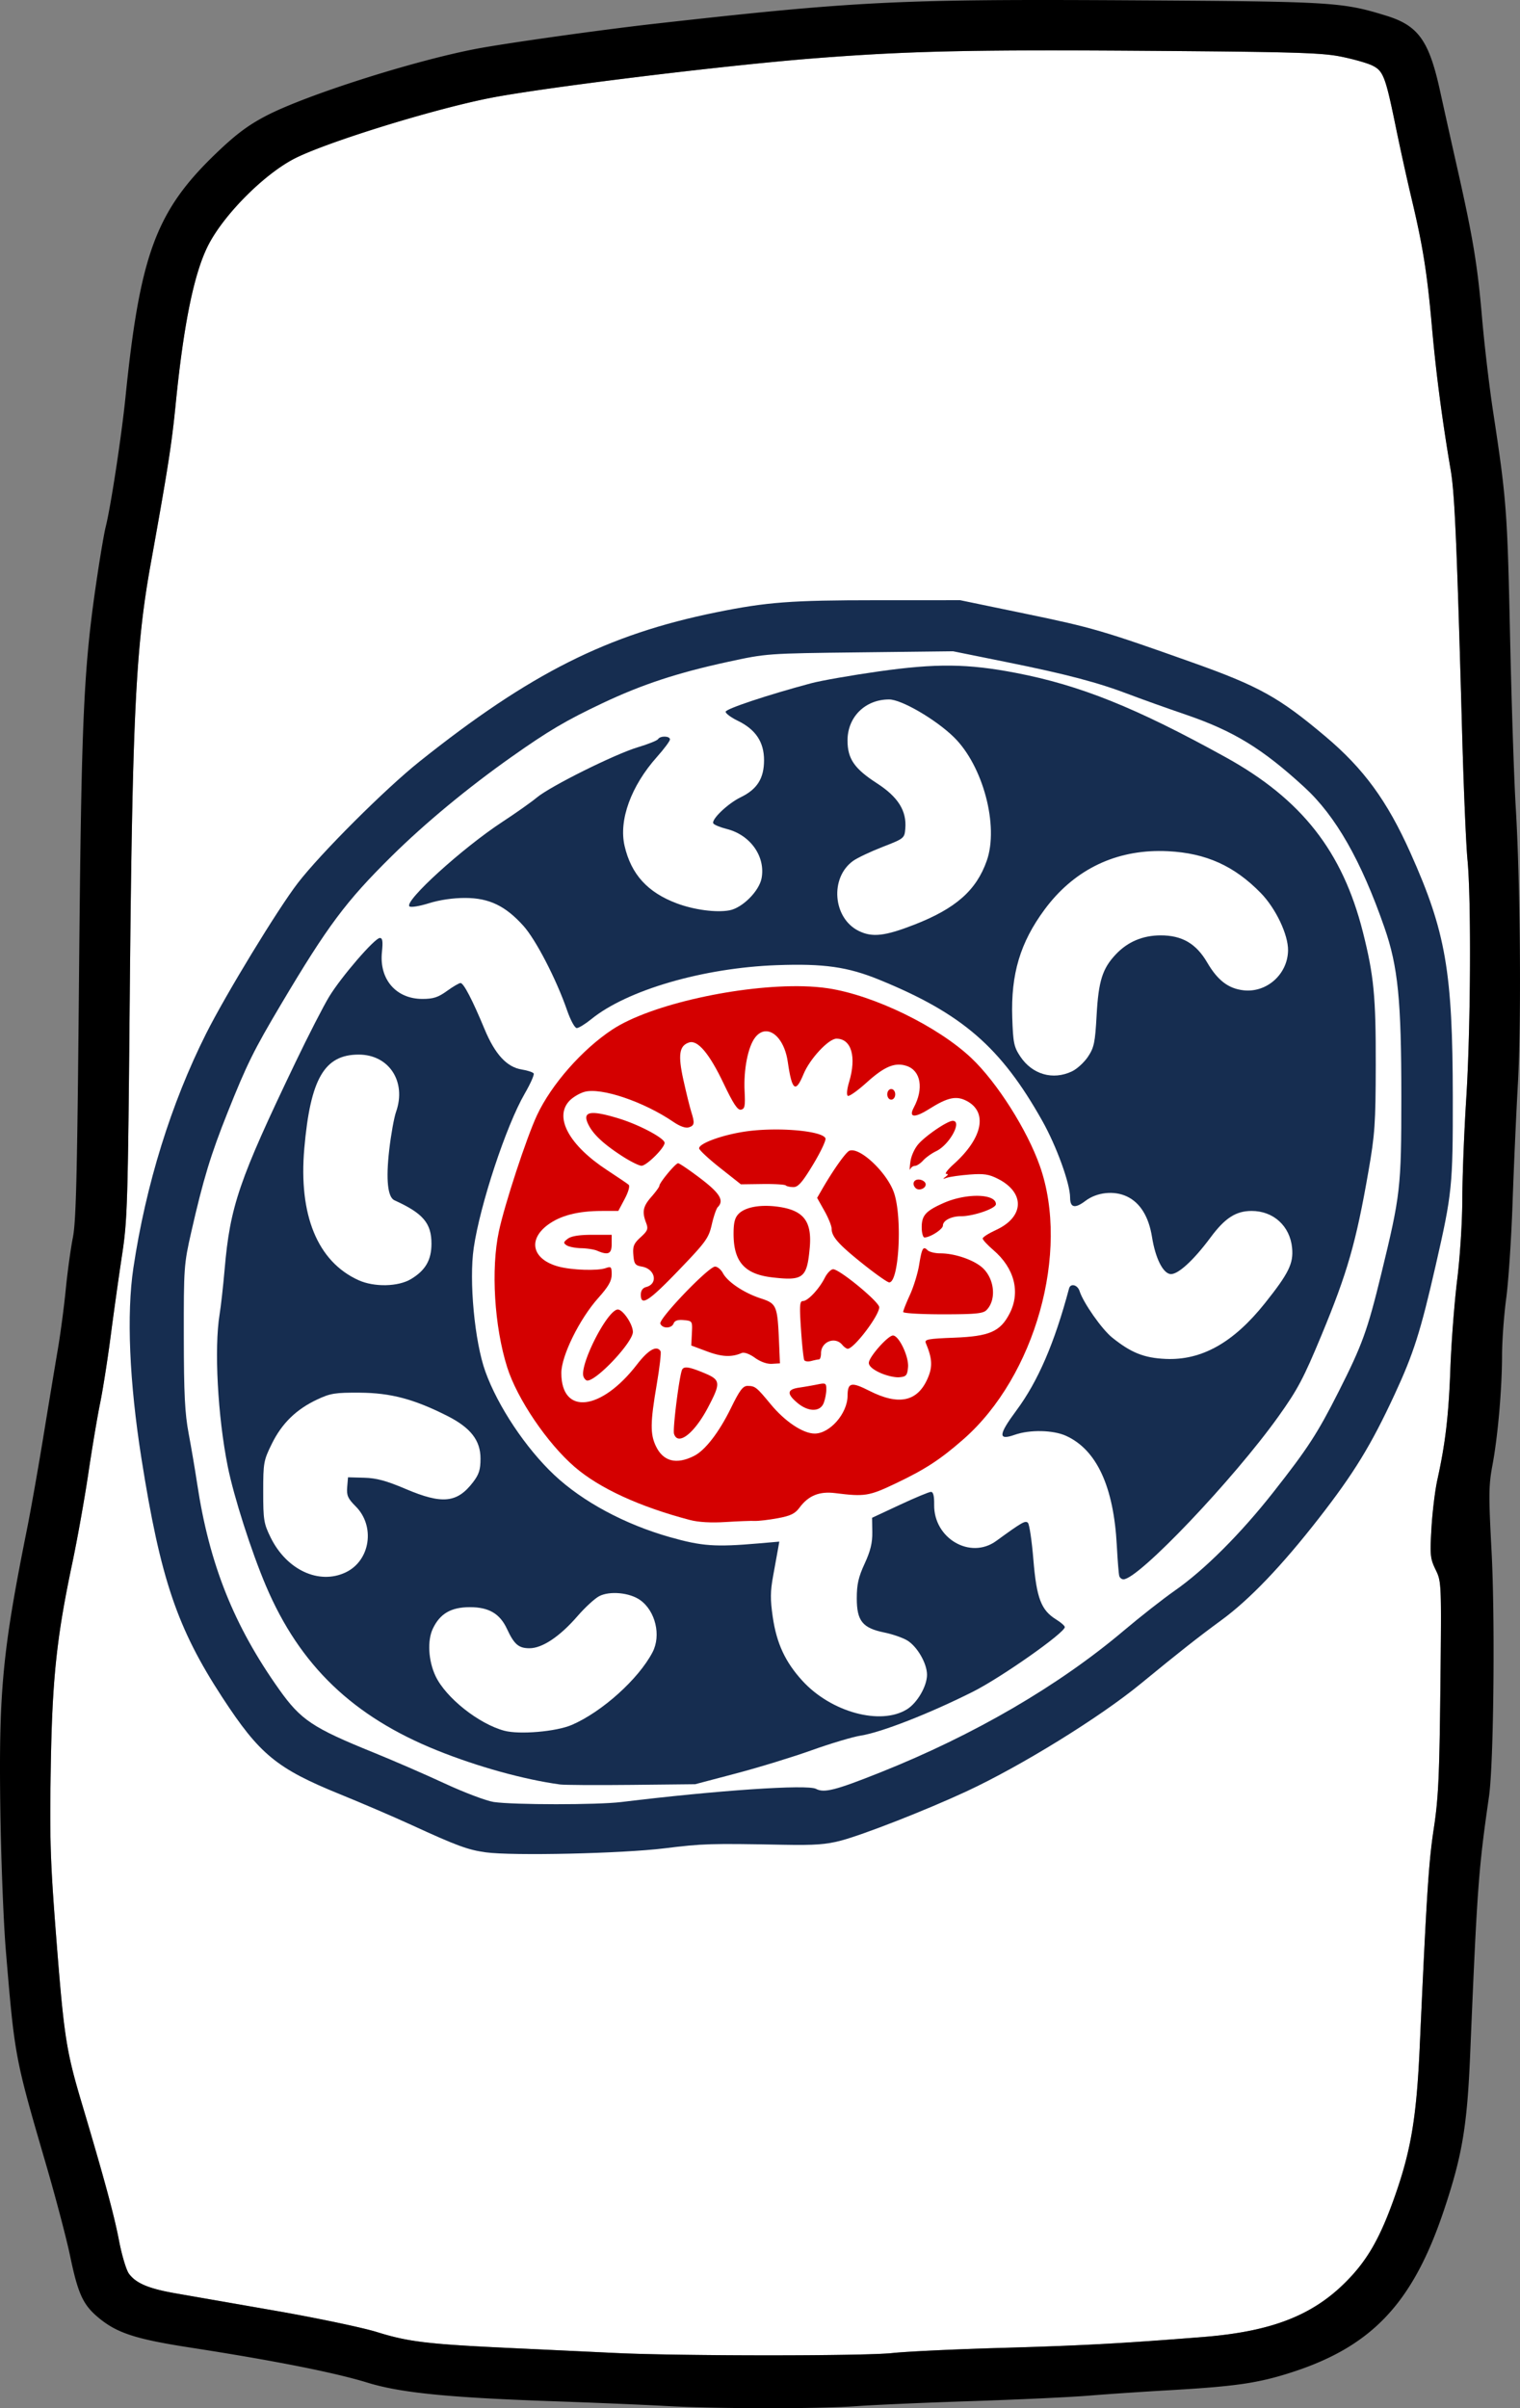 <svg xmlns:osb="http://www.openswatchbook.org/uri/2009/osb" xmlns="http://www.w3.org/2000/svg" xmlns:xlink="http://www.w3.org/1999/xlink" height="908.662" width="573.599"><rect width="100%" height="100%" fill="#808080" stroke="none"/><defs><linearGradient osb:paint="solid" id="c"><stop offset="0" stop-color="#fff"/></linearGradient><linearGradient osb:paint="solid" id="b"><stop offset="0"/></linearGradient><linearGradient osb:paint="solid" id="a"><stop offset="0" stop-color="#162d50"/></linearGradient><linearGradient gradientUnits="userSpaceOnUse" y2="508.692" x2="761.443" y1="508.692" x1="262.139" id="d" xlink:href="#a"/><linearGradient y2="508.692" x2="761.443" y1="508.692" x1="262.139" gradientUnits="userSpaceOnUse" id="e" xlink:href="#a"/><linearGradient y2="508.692" x2="761.443" y1="508.692" x1="262.139" gradientUnits="userSpaceOnUse" id="f" xlink:href="#a"/><linearGradient y2="508.692" x2="761.443" y1="508.692" x1="262.139" gradientUnits="userSpaceOnUse" id="g" xlink:href="#a"/></defs><path d="M389.222 19.03c-17.84.047-31.836.28-44.674.761-12.837.482-24.516 1.212-37.722 2.252-8.517.672-19.148 1.695-30.618 2.914a2277.51 2277.51 0 0 0-35.644 4.092c-11.869 1.456-23.3 2.95-33.016 4.328-9.715 1.378-17.714 2.638-22.722 3.625-5.5 1.084-12.178 2.692-19.28 4.588a566.913 566.913 0 0 0-21.818 6.32c-7.191 2.239-14.05 4.532-19.818 6.641-5.768 2.11-10.446 4.036-13.278 5.545-2.808 1.497-5.817 3.525-8.845 5.902-3.029 2.378-6.078 5.105-8.963 7.999-2.886 2.893-5.609 5.954-7.989 9-2.38 3.045-4.415 6.076-5.925 8.91-1.378 2.584-2.662 5.733-3.864 9.484-1.2 3.751-2.319 8.105-3.359 13.098-1.04 4.992-2.004 10.625-2.898 16.933-.895 6.308-1.722 13.293-2.487 20.99-.758 7.635-1.48 13.647-2.834 22.307-1.353 8.66-3.338 19.968-6.62 38.194-1.425 7.903-2.57 15.462-3.503 24.052-.932 8.59-1.65 18.214-2.222 30.25-.573 12.036-.997 26.485-1.34 44.725-.343 18.24-.605 40.27-.85 67.473-.336 37.239-.552 57.48-.934 70.04-.19 6.281-.422 10.642-.73 14.247-.308 3.604-.693 6.454-1.19 9.713-1.172 7.7-3.101 21.425-4.285 30.5-1.183 9.075-2.984 20.55-4.004 25.5-1.019 4.95-3.022 16.875-4.45 26.5-1.43 9.625-4.165 24.925-6.08 34-1.492 7.06-2.711 13.327-3.71 19.29a279.539 279.539 0 0 0-2.385 17.471c-.608 5.847-1.047 11.878-1.367 18.588-.32 6.71-.522 14.097-.656 22.65-.209 13.328-.245 22.01.057 31.018.301 9.009.942 18.344 2.088 32.98.713 9.111 1.302 16.293 1.875 22.245.572 5.951 1.13 10.673 1.779 14.865.65 4.192 1.391 7.853 2.334 11.685.942 3.833 2.085 7.836 3.537 12.708 4.238 14.215 7.307 24.826 9.545 33.078 2.237 8.251 3.643 14.143 4.555 18.922a81.11 81.11 0 0 0 1.886 7.796c.68 2.266 1.355 4.016 1.862 4.704.667.906 1.47 1.712 2.455 2.439.985.727 2.154 1.375 3.558 1.965 1.405.59 3.044 1.121 4.969 1.617 1.925.496 4.136.954 6.684 1.398l37.504 6.538a709.654 709.654 0 0 1 23.068 4.423c6.978 1.465 12.683 2.803 15.432 3.659 2.948.918 5.618 1.662 8.453 2.283 2.834.62 5.834 1.118 9.447 1.549 3.613.43 7.84.793 13.123 1.138 5.284.346 11.626.675 19.473 1.043 12.925.606 30.7 1.446 39.5 1.865 6.132.293 15.062.512 25.175.659 10.113.146 21.41.221 32.272.222 10.862.001 21.291-.07 29.672-.214 8.38-.145 14.713-.364 17.38-.655 5.226-.57 23.676-1.439 41-1.933 15.24-.435 26.605-.855 37.977-1.47 11.372-.613 22.752-1.422 38.024-2.634 3.223-.256 6.286-.573 9.205-.957 2.918-.384 5.692-.837 8.334-1.361a98.238 98.238 0 0 0 7.545-1.795 77.954 77.954 0 0 0 6.847-2.266 65.917 65.917 0 0 0 6.233-2.767 60.458 60.458 0 0 0 5.709-3.305 60.56 60.56 0 0 0 5.27-3.873 66.401 66.401 0 0 0 4.915-4.477c2.065-2.073 3.918-4.165 5.623-6.39a61.682 61.682 0 0 0 4.742-7.196c1.478-2.61 2.873-5.468 4.254-8.693 1.381-3.225 2.747-6.818 4.162-10.89 1.466-4.218 2.693-8.158 3.727-12.106a130.924 130.924 0 0 0 2.572-12.145c.696-4.242 1.244-8.773 1.694-13.875.449-5.1.798-10.772 1.093-17.296 1.319-29.123 2.165-46.568 2.922-58.323.379-5.877.734-10.33 1.117-14.111.384-3.78.794-6.887 1.278-10.066.433-2.848.782-5.504 1.068-8.41.286-2.907.51-6.063.69-9.913.359-7.699.546-18.169.728-34.945.214-19.75.318-29.7.092-35.283-.113-2.792-.308-4.492-.613-5.78-.306-1.287-.721-2.163-1.274-3.304-.51-1.056-.903-1.927-1.193-2.801-.29-.874-.478-1.75-.584-2.813-.212-2.126-.093-5.003.209-10.117.18-3.061.52-6.633.92-9.92s.861-6.29 1.287-8.214c.762-3.45 1.41-6.691 1.965-9.891.554-3.2 1.014-6.357 1.398-9.637.77-6.56 1.24-13.611 1.563-22.472.18-4.95.56-11.194 1.025-17.266.466-6.072 1.018-11.972 1.543-16.234.542-4.395 1.022-9.893 1.37-15.356.346-5.463.56-10.892.568-15.144.015-8.25.685-25.35 1.49-38 .415-6.53.742-14.486.976-22.981.235-8.495.378-17.529.422-26.213.045-8.684-.008-17.018-.162-24.115-.154-7.097-.411-12.958-.773-16.691-.534-5.5-1.426-26.425-1.985-46.5-1.02-36.666-1.727-59.565-2.369-74.41-.32-7.423-.626-12.832-.945-16.942-.32-4.11-.652-6.922-1.031-9.148a728.832 728.832 0 0 1-4.174-27.596 628.08 628.08 0 0 1-2.907-26.404c-.899-10.175-1.752-17.805-2.916-25.14-1.163-7.333-2.637-14.372-4.779-23.36-1.638-6.875-4.269-18.8-5.846-26.5-1.002-4.898-1.804-8.7-2.507-11.68-.704-2.98-1.308-5.14-1.92-6.75-.612-1.61-1.231-2.673-1.96-3.461-.728-.789-1.566-1.303-2.618-1.817-.963-.47-2.794-1.085-4.97-1.699a93.763 93.763 0 0 0-7.03-1.687c-1.818-.36-3.859-.648-6.788-.885-2.928-.237-6.745-.424-12.11-.578-10.733-.308-27.665-.488-56.102-.692-16.107-.115-29.71-.166-41.604-.134z" fill="#fff"/><path d="M373.619.075c-11.427.098-21.46.299-30.977.646a758.52 758.52 0 0 0-27.873 1.524c-9.357.681-19.073 1.551-30.021 2.652-10.95 1.1-23.132 2.432-37.422 4.037-10.252 1.151-24.495 3.009-37.553 4.846-13.058 1.836-24.932 3.652-30.447 4.718-5.977 1.156-12.975 2.827-20.34 4.803a506.533 506.533 0 0 0-22.549 6.639c-7.45 2.38-14.613 4.856-20.84 7.223-6.227 2.366-11.517 4.622-15.217 6.558-3.386 1.772-6.22 3.511-9.119 5.682-2.9 2.17-5.866 4.772-9.521 8.27-2.853 2.729-5.444 5.372-7.805 8.013-2.36 2.641-4.491 5.281-6.424 8.004a75.17 75.17 0 0 0-5.234 8.5 80.84 80.84 0 0 0-4.233 9.506c-1.265 3.392-2.394 7.036-3.42 11.017-1.025 3.981-1.947 8.299-2.796 13.037-.85 4.739-1.627 9.9-2.364 15.565-.736 5.665-1.43 11.836-2.117 18.598-.752 7.409-2.151 17.807-3.6 27.279-1.447 9.472-2.944 18.018-3.89 21.72-.492 1.926-1.813 9.576-2.938 17-1.35 8.916-2.411 16.671-3.26 24.848-.847 8.177-1.483 16.775-1.976 27.375-.493 10.6-.845 23.203-1.13 39.389-.286 16.186-.504 35.955-.73 60.889-.335 37.236-.61 60.33-.952 74.886-.172 7.279-.361 12.422-.584 16.133-.223 3.711-.48 5.99-.788 7.535-.826 4.155-2.031 12.93-2.677 19.5-.646 6.57-1.98 16.67-2.963 22.446-.983 5.775-3.444 20.625-5.469 33-2.025 12.375-4.81 28.125-6.191 35-2.303 11.46-4.122 21.003-5.545 29.558s-2.45 16.122-3.172 23.627C.76 637.603.344 645.045.146 653.354c-.199 8.309-.18 17.483-.033 28.451.127 9.518.424 20.363.802 30.17.379 9.807.837 18.575 1.284 23.938.835 10.028 1.467 17.575 2.127 23.876.659 6.302 1.347 11.36 2.295 16.415.947 5.055 2.156 10.106 3.857 16.394 1.701 6.288 3.895 13.813 6.814 23.815a797.517 797.517 0 0 1 5.47 19.746c1.665 6.329 3.04 11.896 3.72 15.173.706 3.398 1.354 6.221 2.01 8.612.655 2.39 1.318 4.349 2.05 6.023.733 1.675 1.538 3.064 2.475 4.313.937 1.249 2.008 2.358 3.277 3.472 1.822 1.6 3.62 2.946 5.623 4.116 2.004 1.17 4.215 2.164 6.866 3.062 2.65.898 5.743 1.699 9.506 2.483 3.762.783 8.197 1.55 13.537 2.376 15.843 2.454 29.45 4.807 40.652 7.024 5.6 1.109 10.6 2.184 14.977 3.22 4.376 1.038 8.13 2.036 11.238 2.993 3.088.95 6.524 1.776 10.549 2.502 4.024.725 8.637 1.351 14.078 1.9 5.441.55 11.711 1.02 19.049 1.442 7.337.42 15.743.79 25.457 1.13 16.225.57 35.8 1.391 43.5 1.827 9.615.543 23.987.822 37.77.834 6.89.006 13.634-.055 19.562-.184 5.928-.13 11.04-.327 14.668-.592 6.6-.482 26.175-1.339 43.5-1.902s37.125-1.488 44-2.055c6.875-.567 20.375-1.48 30-2.03 6.083-.346 11.185-.68 15.595-1.042 4.411-.362 8.131-.751 11.452-1.207a108 108 0 0 0 9.052-1.611c2.812-.631 5.515-1.368 8.4-2.252 3.987-1.223 7.721-2.547 11.227-4 3.506-1.454 6.784-3.036 9.858-4.77a73.102 73.102 0 0 0 8.632-5.687 67.501 67.501 0 0 0 7.557-6.756 72.222 72.222 0 0 0 6.621-7.979c2.068-2.88 4.005-5.988 5.834-9.35 1.83-3.361 3.55-6.976 5.19-10.87 1.638-3.895 3.194-8.068 4.691-12.545 1.716-5.134 3.119-9.673 4.275-14.016a138.099 138.099 0 0 0 2.8-12.84c.73-4.35 1.283-8.904 1.724-14.059.44-5.154.77-10.91 1.053-17.666 1.326-31.617 2.11-49.066 3.058-62.052.474-6.494.988-11.87 1.633-17.346.645-5.476 1.42-11.051 2.412-17.937.447-3.1.818-8.833 1.1-16.096.282-7.263.475-16.056.57-25.278.095-9.22.092-18.87-.023-27.841-.115-8.973-.342-17.269-.69-23.785-.555-10.404-.823-16.523-.775-20.981.024-2.23.127-4.042.312-5.77.185-1.727.452-3.368.805-5.25 1.025-5.46 1.928-12.656 2.578-20.076.65-7.42 1.047-15.064 1.059-21.423.005-2.75.184-6.545.468-10.442.285-3.897.674-7.896 1.1-11.058.427-3.163.91-8.794 1.344-15.319.435-6.525.821-13.944 1.054-20.681.467-13.475 1.376-33.802 2.024-45.17.332-5.838.555-13.472.676-22.09.12-8.618.138-18.22.06-27.996-.078-9.776-.251-19.724-.515-29.035-.264-9.312-.618-17.985-1.055-25.21-.632-10.45-1.596-39.7-2.145-65-.253-11.677-.464-20.703-.716-28.197-.253-7.493-.548-13.455-.971-19.004-.424-5.548-.976-10.684-1.74-16.527-.765-5.843-1.743-12.394-3.02-20.771-1.383-9.075-3.235-24.825-4.113-35-.433-5.02-.862-9.413-1.358-13.6a262.005 262.005 0 0 0-1.752-12.361c-1.392-8.385-3.326-17.617-6.357-31.04a5494.539 5494.539 0 0 1-6.367-28.546c-1.041-4.76-2.075-8.683-3.229-11.95-.576-1.633-1.181-3.102-1.834-4.43a25.506 25.506 0 0 0-2.113-3.577 19.342 19.342 0 0 0-2.482-2.86 19.24 19.24 0 0 0-2.95-2.277 25.292 25.292 0 0 0-3.513-1.826 41.543 41.543 0 0 0-4.172-1.514c-4.15-1.281-7.48-2.256-11.305-3.004-3.824-.748-8.14-1.27-14.256-1.646-6.115-.376-14.032-.607-25.056-.772-11.025-.164-25.158-.263-43.707-.377-22.26-.136-39.972-.19-55.207-.058zm15.603 18.955c11.894-.032 25.497.02 41.604.134 28.437.204 45.37.384 56.101.692 5.366.154 9.183.34 12.112.578 2.928.237 4.97.526 6.787.885a93.763 93.763 0 0 1 7.03 1.687c2.176.614 4.007 1.23 4.97 1.7 1.052.513 1.89 1.027 2.619 1.816.728.788 1.347 1.85 1.959 3.46.612 1.611 1.216 3.77 1.92 6.75.703 2.981 1.505 6.783 2.508 11.68 1.576 7.7 4.207 19.626 5.845 26.5 2.142 8.99 3.616 16.028 4.78 23.362 1.163 7.334 2.016 14.964 2.916 25.139a628.08 628.08 0 0 0 2.906 26.404 728.832 728.832 0 0 0 4.174 27.596c.379 2.226.712 5.038 1.03 9.148.32 4.11.625 9.519.946 16.941.642 14.846 1.35 37.745 2.37 74.41.558 20.076 1.45 41 1.984 46.5.362 3.734.619 9.595.773 16.692.154 7.097.207 15.431.162 24.115-.044 8.684-.187 17.718-.422 26.213-.234 8.495-.561 16.45-.976 22.98-.805 12.65-1.475 29.75-1.49 38-.008 4.253-.222 9.682-.569 15.145-.347 5.463-.827 10.961-1.369 15.356-.525 4.262-1.077 10.162-1.543 16.234-.465 6.072-.845 12.316-1.025 17.266-.324 8.86-.794 15.912-1.563 22.472-.384 3.28-.844 6.437-1.398 9.637-.554 3.2-1.203 6.441-1.965 9.89-.426 1.926-.887 4.928-1.287 8.215-.4 3.287-.74 6.859-.92 9.92-.302 5.114-.421 7.991-.21 10.117.107 1.064.295 1.94.585 2.813.29.874.682 1.745 1.193 2.8.553 1.142.968 2.018 1.274 3.305.305 1.288.5 2.988.613 5.78.226 5.583.122 15.532-.092 35.283-.182 16.776-.369 27.246-.728 34.945-.18 3.85-.404 7.006-.69 9.912a155.883 155.883 0 0 1-1.068 8.41 195.08 195.08 0 0 0-1.278 10.067c-.383 3.78-.738 8.234-1.117 14.111-.757 11.755-1.603 29.2-2.922 58.323-.295 6.524-.644 12.195-1.093 17.296-.45 5.102-.998 9.633-1.694 13.875a130.924 130.924 0 0 1-2.572 12.145c-1.034 3.948-2.261 7.888-3.727 12.105-1.415 4.073-2.78 7.666-4.162 10.891-1.38 3.225-2.776 6.084-4.254 8.693a61.682 61.682 0 0 1-4.742 7.196c-1.705 2.225-3.558 4.317-5.623 6.39a66.401 66.401 0 0 1-4.916 4.477 60.56 60.56 0 0 1-5.27 3.873 60.458 60.458 0 0 1-5.708 3.305 65.917 65.917 0 0 1-6.233 2.767 77.954 77.954 0 0 1-6.847 2.266 98.238 98.238 0 0 1-7.545 1.795c-2.642.524-5.416.977-8.334 1.361-2.919.384-5.982.701-9.205.957-15.272 1.212-26.652 2.02-38.024 2.635-11.372.614-22.736 1.034-37.976 1.469-17.325.494-35.775 1.363-41 1.933-2.668.291-9 .51-17.381.655-8.381.144-18.81.216-29.672.214a2299.548 2299.548 0 0 1-32.272-.222c-10.113-.147-19.043-.366-25.175-.659-8.8-.419-26.575-1.259-39.5-1.865-7.847-.368-14.19-.697-19.473-1.043-5.284-.345-9.51-.708-13.123-1.138-3.613-.43-6.613-.928-9.447-1.55-2.835-.62-5.505-1.364-8.453-2.282-2.749-.856-8.454-2.194-15.432-3.659a709.654 709.654 0 0 0-23.068-4.423l-37.504-6.538c-2.548-.444-4.759-.902-6.684-1.398-1.925-.496-3.564-1.027-4.969-1.617-1.404-.59-2.573-1.238-3.558-1.965a11.429 11.429 0 0 1-2.455-2.44c-.507-.687-1.182-2.437-1.862-4.703a81.11 81.11 0 0 1-1.886-7.796c-.912-4.779-2.318-10.67-4.555-18.922-2.238-8.252-5.307-18.863-9.545-33.078-1.452-4.872-2.595-8.875-3.537-12.708a132.244 132.244 0 0 1-2.334-11.685c-.65-4.192-1.207-8.914-1.78-14.865-.572-5.952-1.161-13.134-1.874-22.244-1.146-14.637-1.787-23.972-2.088-32.98-.302-9.01-.266-17.691-.057-31.018.134-8.554.336-15.941.656-22.65.32-6.71.76-12.742 1.368-18.589a279.539 279.539 0 0 1 2.384-17.47c.999-5.964 2.218-12.23 3.71-19.291 1.915-9.075 4.65-24.375 6.08-34 1.428-9.625 3.431-21.55 4.45-26.5 1.02-4.95 2.82-16.425 4.004-25.5 1.184-9.075 3.113-22.8 4.286-30.5.496-3.259.88-6.109 1.189-9.713.308-3.605.54-7.966.73-14.246.382-12.561.598-32.802.934-70.041.245-27.202.507-49.233.85-67.473.343-18.24.768-32.689 1.34-44.725.572-12.036 1.29-21.66 2.222-30.25.932-8.59 2.078-16.149 3.502-24.052 3.283-18.226 5.268-29.534 6.621-38.194 1.354-8.66 2.076-14.672 2.834-22.306.765-7.698 1.592-14.683 2.487-20.99.894-6.309 1.858-11.942 2.898-16.934 1.04-4.993 2.158-9.347 3.36-13.098 1.2-3.751 2.485-6.9 3.863-9.484 1.51-2.834 3.546-5.865 5.925-8.91 2.38-3.046 5.103-6.107 7.989-9 2.886-2.894 5.934-5.621 8.963-7.999 3.028-2.377 6.037-4.405 8.845-5.902 2.832-1.51 7.51-3.435 13.278-5.545 5.768-2.11 12.627-4.402 19.818-6.64a566.913 566.913 0 0 1 21.818-6.32c7.102-1.897 13.78-3.505 19.28-4.589 5.008-.987 13.007-2.247 22.722-3.625 9.716-1.377 21.147-2.872 33.016-4.328a2277.51 2277.51 0 0 1 35.644-4.092c11.47-1.22 22.101-2.242 30.618-2.914 13.206-1.04 24.885-1.77 37.722-2.252 12.838-.481 26.833-.714 44.674-.761z"/><g fill="#d40000"><path d="M259.808 516.047c-1.276-.208-1.963.024-2.351.653-1.014 1.64-3.672 22.51-3.098 24.32 1.476 4.651 7.675-.169 12.828-9.975 4.909-9.341 4.788-10.386-1.496-12.998-2.744-1.14-4.607-1.791-5.883-2zm51.514 6.137c-.439-.253-1.25-.137-2.746.172-1.788.368-4.938.917-7 1.219-4.575.669-4.767 2.305-.674 5.75 4.136 3.48 8.629 3.49 9.947.023.536-1.41.977-3.712.977-5.113 0-1.173-.066-1.798-.504-2.051zM336.982 503.913c-1.908 0-9.065 8.086-9.115 10.298-.027 1.163 1.462 2.492 4.209 3.754 2.337 1.075 5.6 1.84 7.25 1.701 2.638-.221 3.04-.675 3.336-3.753.382-3.972-3.418-12-5.68-12zM232.962 494.114c-4.13.766-14.376 21.13-12.755 25.353.305.796.953 1.446 1.439 1.446 3.62 0 17.18-14.47 17.18-18.333 0-3.028-4.005-8.811-5.864-8.466zM269.837 477.913c-2.443 0-21.342 19.7-20.644 21.519.752 1.959 4.256 1.902 5.017-.082.414-1.077 1.615-1.466 3.858-1.25 3.2.309 3.252.394 3.025 4.95l-.23 4.634 5.965 2.23c5.567 2.083 9.253 2.254 13.052.608.93-.403 2.94.322 5 1.8 2.111 1.516 4.607 2.399 6.446 2.282l3-.191-.346-8.098c-.585-13.711-.897-14.45-6.914-16.412-6.308-2.057-12.463-6.165-14.258-9.52-.727-1.358-2.063-2.47-2.97-2.47zM223.517 465.913c-4.915 0-7.945.486-9.25 1.482-1.68 1.282-1.74 1.616-.441 2.484.825.552 3.3 1.043 5.5 1.09 2.2.047 4.9.47 6 .944 4.2 1.804 5.5 1.214 5.5-2.5v-3.5h-7.309zM288.351 455.002c-4.276.094-7.752 1.137-9.582 2.967-1.463 1.463-1.943 3.331-1.943 7.543 0 10.537 4.134 15.236 14.478 16.457 11.816 1.394 13.226.295 14.262-11.125.93-10.26-2.436-14.397-12.703-15.613a32.47 32.47 0 0 0-4.512-.229zm26.057 23.91c-.843 0-2.27 1.463-3.172 3.25-2.13 4.22-6.392 8.75-8.235 8.75-1.22 0-1.335 1.695-.73 10.729.395 5.9.958 11.116 1.25 11.588.292.472 1.49.6 2.666.285 1.175-.315 2.476-.58 2.889-.588.412-.008.75-1.047.75-2.312 0-4.354 5.287-6.47 8-3.201.684.825 1.618 1.5 2.076 1.5 2.386 0 11.95-12.615 11.887-15.68-.042-2.042-14.945-14.32-17.381-14.32zM322.298 434.13c-.665-.141-1.257-.13-1.748.058-1.33.51-6.096 7.223-10.3 14.508l-1.895 3.283 2.734 4.863c1.504 2.676 2.737 5.712 2.737 6.746 0 3.02 2.61 5.958 11.834 13.323 4.766 3.805 9.21 6.937 9.877 6.96 3.682.129 5.039-24.168 1.88-33.677-2.22-6.685-10.463-15.08-15.119-16.065zm24.778 10.964c-2.19-.31-3.124 1.613-1.55 3.188 1.166 1.165 3.8.206 3.8-1.383 0-.818-1.013-1.63-2.25-1.805zm22.105 6.117c-3.857-.087-8.784.799-13.068 2.694-6.755 2.988-8.287 4.682-8.287 9.164 0 2.115.471 3.844 1.048 3.844 2.15 0 6.952-3.102 6.952-4.49 0-1.882 3.13-3.51 6.752-3.51 4.778 0 13.248-2.917 13.248-4.563 0-1.992-2.788-3.051-6.645-3.139zm-20.201 19.78c-.891-.17-1.356 1.512-2.145 6.357-.51 3.139-2.07 8.203-3.468 11.256-1.398 3.052-2.541 5.946-2.541 6.43 0 .483 6.717.879 14.927.879 12.232 0 15.212-.282 16.498-1.569 3.777-3.776 3.136-11.56-1.302-15.812-3.18-3.047-10.541-5.62-16.082-5.62-2.003 0-4.174-.53-4.825-1.181-.419-.42-.765-.684-1.062-.74zM359.52 422.913c-1.922 0-9.8 5.296-12.815 8.617-1.529 1.682-2.845 4.549-3.159 6.883-.296 2.2-.317 3.437-.047 2.75.27-.688 1.06-1.25 1.754-1.25s2.095-.922 3.114-2.047c1.018-1.126 3.227-2.702 4.906-3.504 5.044-2.41 9.977-11.45 6.248-11.45zM222.681 420.084c-1.79.417-1.863 1.913-.486 4.55 1.878 3.595 5.786 7.19 12.63 11.618 3.026 1.958 6.282 3.582 7.237 3.61 1.868.054 8.692-6.682 8.736-8.625.04-1.75-9.516-6.84-17.328-9.229-5.49-1.678-8.999-2.34-10.789-1.924zm69.375 6.096c-3.192.025-6.44.21-9.453.58-8.946 1.102-18.78 4.519-18.775 6.526 0 .62 3.546 3.929 7.879 7.353l7.878 6.227 8.157-.108c4.486-.058 8.44.18 8.787.526.346.346 1.65.629 2.896.629 1.776 0 3.383-1.849 7.424-8.54 2.837-4.697 4.932-9.132 4.654-9.857-.786-2.05-9.87-3.41-19.447-3.336zm-36.164 12.733c-.978 0-7.066 7.333-7.066 8.511 0 .398-1.35 2.264-3 4.143-3.194 3.637-3.602 5.637-2.004 9.84.87 2.289.607 2.98-2.069 5.423-2.582 2.36-3.016 3.415-2.748 6.688.28 3.404.679 3.949 3.213 4.39 5.074.885 6.24 6.504 1.602 7.717-1.29.338-1.994 1.364-1.994 2.905 0 4.44 3.007 2.495 14.306-9.254 10.276-10.686 11.297-12.098 12.471-17.23.703-3.075 1.716-6.027 2.25-6.561 2.493-2.493.833-5.25-6.545-10.858-4.135-3.143-7.922-5.714-8.416-5.714zM336.326 410.913c-.834 0-1.5.888-1.5 2 0 1.11.666 2 1.5 2 .833 0 1.5-.89 1.5-2 0-1.112-.667-2-1.5-2z"/><path d="M303.181 372.141c-23.503-.61-57.667 6.771-72.139 16.342-11.367 7.517-22.964 20.706-28.386 32.28-3.932 8.392-12.205 33.593-14.395 43.85-3.044 14.258-1.716 35.949 3.139 51.3 3.773 11.928 15.149 28.711 25.508 37.628 9.312 8.017 24.443 14.977 43.418 19.97 3.237.851 7.996 1.124 13.5.775 4.675-.297 9.625-.485 11-.418 1.375.066 5.258-.388 8.629-1.008 4.894-.9 6.559-1.71 8.267-4.02 3.356-4.54 7.481-6.212 13.475-5.46 11.134 1.394 12.739 1.136 22.806-3.66 11.208-5.34 16.863-9.03 25.61-16.708 27.042-23.74 40.163-70.604 28.83-102.969-4.78-13.647-16.198-31.66-25.873-40.81-12.644-11.958-36.746-23.694-54.057-26.322-2.834-.43-5.974-.683-9.332-.77zm-14.633 17.01c3.731-.487 7.667 4.112 8.73 11.486 1.575 10.912 2.936 11.967 5.958 4.621 2.355-5.725 9.446-13.345 12.418-13.345 5.632 0 7.629 6.841 4.77 16.343-.82 2.72-1.021 4.895-.485 5.227.505.312 3.7-1.947 7.098-5.022 6.752-6.11 10.729-7.752 15.146-6.25 5.319 1.81 6.463 8.56 2.658 15.67-2.06 3.85.263 4.06 5.854.53 6.872-4.34 10.154-5.054 14.027-3.051 8.107 4.192 6.154 14.015-4.732 23.803-2.294 2.062-3.607 3.757-2.918 3.765.855.01.778.359-.246 1.096-1.206.867-1.108.94.5.373 1.1-.388 4.948-.935 8.552-1.215 5.387-.419 7.3-.13 10.737 1.623 10.291 5.25 9.925 14.388-.776 19.297-2.757 1.265-5.013 2.708-5.013 3.209 0 .5 1.814 2.464 4.033 4.363 7.949 6.804 10.28 15.846 6.156 23.889-3.526 6.878-7.596 8.661-20.928 9.172-10.009.383-11.296.63-10.7 2.056 2.463 5.904 2.606 8.954.626 13.43-3.849 8.701-10.9 10.168-21.94 4.565-6.864-3.485-8.198-3.175-8.232 1.91-.044 6.626-6.663 14.217-12.396 14.217-4.416 0-11.223-4.536-16.62-11.077-5.34-6.474-5.861-6.888-8.702-6.908-1.774-.012-2.998 1.614-6.29 8.352-4.44 9.088-9.683 15.91-13.859 18.033-6.722 3.417-11.712 2.15-14.478-3.68-2.17-4.57-2.108-8.972.328-23.217 1.1-6.432 1.748-12.102 1.441-12.6-1.432-2.317-4.616-.52-8.865 5-13.532 17.587-28.574 19.288-28.574 3.233 0-6.448 6.86-20.376 13.94-28.297 3.849-4.307 5.06-6.425 5.06-8.865 0-2.896-.218-3.13-2.25-2.404-3.066 1.095-12.76.774-17.827-.59-9.74-2.623-11.707-9.898-4.216-15.596 4.77-3.628 11.486-5.384 20.593-5.384h6.202l2.41-4.54c1.398-2.635 2.026-4.874 1.498-5.337-.5-.44-4.161-2.922-8.133-5.518-14.32-9.36-20.084-19.925-14.256-26.129 1.28-1.363 3.86-2.902 5.729-3.418 6.283-1.735 22.397 3.725 33.597 11.383 2.408 1.646 4.56 2.405 5.75 2.027 2.163-.686 2.302-1.57.924-5.896-.538-1.69-1.861-7.05-2.94-11.91-2.126-9.588-1.6-13.046 2.163-14.24 3.218-1.022 7.635 4.229 12.949 15.392 3.714 7.802 5.323 10.23 6.607 9.975 1.435-.286 1.647-1.36 1.356-6.952-.425-8.173 1.292-16.867 4.017-20.332 1.084-1.378 2.306-2.105 3.55-2.267z"/></g><g fill="url(#d)" transform="translate(-213.2 -45.67)"><path d="M571.955 296.824c-7.951-.084-16.335.65-27.16 2.184-10.301 1.46-21.776 3.47-25.5 4.467-16.42 4.392-32.27 9.674-32.27 10.754 0 .646 2.038 2.161 4.528 3.367 6.799 3.291 9.972 8.037 9.972 14.91 0 6.857-2.592 10.975-8.8 13.98-4.87 2.358-11.225 8.44-10.33 9.887.327.53 2.617 1.472 5.087 2.094 8.895 2.24 14.65 10.394 13.116 18.576-.914 4.87-7.238 11.198-12.104 12.111-4.96.931-13.317-.167-19.844-2.61-11.062-4.138-17.277-10.97-19.757-21.716-2.242-9.712 2.446-22.589 12.214-33.549 2.705-3.035 4.918-6.008 4.918-6.607 0-1.35-3.661-1.447-4.482-.12-.33.534-3.756 1.91-7.613 3.06-8.616 2.565-33.045 14.721-38.149 18.982-2.06 1.719-7.91 5.853-13 9.187-15.085 9.882-37.086 29.871-35.082 31.875.482.482 3.72-.033 7.344-1.168 4.093-1.281 9.172-2.02 13.781-2.004 8.973.033 15.117 2.986 21.893 10.522 4.702 5.23 12.44 20.188 16.467 31.826 1.313 3.797 2.919 6.75 3.67 6.75.734 0 3.21-1.522 5.503-3.383 13.53-10.982 42.248-19.337 69.946-20.35 17.798-.65 26.782.627 38.722 5.503 31.24 12.756 45.875 25.424 61.496 53.23 5.391 9.596 10.504 23.697 10.504 28.969 0 3.837 1.823 4.233 5.756 1.252 4.341-3.29 10.833-3.984 15.692-1.678 5.004 2.375 8.239 7.61 9.466 15.326 1.246 7.83 4.046 13.524 6.858 13.942 2.721.404 8.725-5.038 15.219-13.797 5.455-7.359 9.567-10.014 15.51-10.014 8.243 0 14.476 5.696 15.269 13.953.563 5.862-1.256 9.565-10.211 20.807-11.909 14.949-23.934 21.696-37.559 21.072-8.128-.372-12.992-2.32-20.142-8.066-3.866-3.107-10.892-13.127-12.281-17.516-.762-2.405-3.42-3.074-3.973-1-5.495 20.606-11.721 35.038-19.842 45.99-6.858 9.25-7.022 11.469-.68 9.23 5.709-2.013 14.53-1.831 19.418.401 11.53 5.266 17.95 19.15 19.123 41.354.3 5.651.716 10.838.928 11.525.212.688.92 1.25 1.574 1.25 5.664 0 41.536-37.695 58.526-61.5 7.216-10.11 9.454-14.333 16.17-30.516 9.827-23.68 13.089-35.054 17.773-61.984 2.418-13.897 2.702-18.033 2.748-40 .055-25.936-.71-33.845-4.86-50.26-7.694-30.44-23.156-50.118-51.825-65.957-33.833-18.69-54.875-27.144-79.157-31.804-9.098-1.747-16.618-2.652-24.57-2.737zm-23.238 12.758c4.664 0 17.604 7.534 24.451 14.236 10.999 10.766 17.038 33.495 12.396 46.65-3.936 11.159-11.706 18.007-27.337 24.1-11.134 4.34-15.873 4.872-20.985 2.352-9.764-4.813-10.963-20.11-2.072-26.441 1.594-1.136 6.602-3.504 11.127-5.264 8.088-3.146 8.233-3.263 8.537-6.889.562-6.71-2.707-11.933-10.705-17.107-8.537-5.523-11.095-9.246-11.1-16.155-.007-8.881 6.68-15.482 15.688-15.482zm101.75 57.188c1.174-.006 2.36.02 3.558.082 14.29.726 24.91 5.51 34.912 15.724 5.677 5.797 10.422 15.766 10.333 21.705-.136 8.966-8.027 16.037-16.795 15.05-5.73-.647-9.771-3.737-13.72-10.493-4.185-7.164-9.529-10.264-17.638-10.233-6.69.027-12.345 2.42-16.79 7.106-5.098 5.372-6.584 10.064-7.3 23.05-.566 10.288-.953 12.147-3.234 15.594-1.425 2.153-4.16 4.66-6.08 5.57-7.213 3.423-15.006 1.158-19.53-5.677-2.353-3.557-2.676-5.13-2.99-14.576-.547-16.49 2.99-28.338 12.172-40.78 10.654-14.435 25.492-22.032 43.102-22.122z" fill="url(#e)"/><path d="M356.543 399.582c-1.915 0-14.482 14.54-19.1 22.098-2.152 3.521-7.903 14.727-12.78 24.902-21.29 44.41-24.64 54.198-26.694 78-.546 6.325-1.4 13.975-1.897 17-2.095 12.77-.722 38.486 3.065 57.387 2.289 11.426 8.93 32.171 14.447 45.136 12.768 30.002 32.807 49.247 64.592 62.034 15.297 6.154 32.672 10.969 46.35 12.843 1.65.227 13.8.298 27 .159l24-.254 15.5-4.086c8.524-2.247 21.35-6.18 28.5-8.74 7.15-2.561 15.476-5.045 18.503-5.52 7.773-1.22 25.852-8.288 42.274-16.53 10.694-5.367 34.722-22.26 34.722-24.413 0-.469-1.48-1.767-3.289-2.885-5.65-3.492-7.379-8.037-8.568-22.537-.582-7.1-1.51-13.36-2.06-13.91-.976-.976-2.15-.305-11.981 6.845-9.775 7.11-23.598-.977-23.406-13.693.05-3.3-.333-4.836-1.207-4.836-.705 0-5.991 2.2-11.748 4.889l-10.467 4.886.078 5.438c.058 4.034-.687 7.096-2.887 11.863-2.348 5.089-2.965 7.812-2.965 13.094 0 8.526 2.165 11.214 10.383 12.889 3.09.63 6.984 1.977 8.654 2.994 3.787 2.305 7.463 8.68 7.463 12.947 0 4.305-3.68 10.64-7.582 13.05-9.972 6.164-28.617 1.078-39.433-10.757-6.476-7.086-9.74-14.104-11.192-24.06-.964-6.614-.938-9.659.13-15.483.73-3.988 1.555-8.54 1.833-10.115l.504-2.865-7.88.68c-16.312 1.406-21.298 1.052-33.38-2.37-17.018-4.82-32.934-13.37-43.664-23.459-10.753-10.11-21.32-25.973-26.011-39.049-4.045-11.273-6.198-34.181-4.38-46.617 2.385-16.309 12.245-46.14 19.24-58.217 2.155-3.719 3.679-7.148 3.388-7.619-.291-.47-2.328-1.142-4.526-1.494-5.624-.9-10.084-5.754-14.033-15.271-4.554-10.978-7.875-17.354-9.039-17.354-.546 0-2.857 1.35-5.135 3-3.317 2.403-5.158 3-9.258 3-9.936 0-16.336-7.398-15.277-17.66.42-4.064.23-5.34-.787-5.34zm-8 44.004c11.471-.01 18.137 10.217 14.107 21.639-.755 2.14-1.914 8.61-2.576 14.375-1.279 11.145-.585 17.804 1.977 18.966 10.825 4.913 13.977 8.618 13.967 16.414-.008 6.117-2.255 10-7.69 13.29-4.844 2.932-13.919 3.124-19.869.421-15.43-7.008-22.632-24.543-20.424-49.726 2.304-26.28 7.572-35.37 20.508-35.38zm.482 127.568c11.59.078 20.38 2.41 32.9 8.727 8.865 4.473 12.6 9.252 12.6 16.123 0 4.194-.558 5.966-2.802 8.908-5.998 7.864-11.647 8.439-25.403 2.584-7.335-3.122-11.043-4.126-15.699-4.25l-6.096-.164-.308 3.725c-.26 3.135.245 4.28 3.201 7.236 7.487 7.487 5.514 20.508-3.775 24.916-10.067 4.777-22.301-.922-28.329-13.195-2.563-5.22-2.789-6.617-2.789-17.201 0-10.985.152-11.83 3.26-18.143 3.794-7.706 9.214-12.994 17.12-16.701 4.998-2.344 6.78-2.628 16.12-2.565zm98.036 75.684c2.87.275 5.737 1.16 7.712 2.566 5.784 4.118 7.977 13.347 4.676 19.676-5.266 10.1-19.063 22.517-30.484 27.436-5.86 2.523-19.71 3.715-25.44 2.19-9.657-2.572-22.1-12.455-25.964-20.624-2.722-5.751-3.16-13.385-1.026-17.88 2.705-5.7 6.874-8.12 13.99-8.12 7.168 0 11.313 2.437 14.004 8.23 2.704 5.82 4.393 7.27 8.479 7.27 4.842 0 11.447-4.417 18.115-12.113 2.849-3.289 6.542-6.682 8.207-7.543 1.987-1.028 4.86-1.363 7.73-1.088z" fill="url(#f)"/><path d="M575.525 272.133l-31.5.008c-32.354.008-41.414.69-60.5 4.56-41.059 8.325-70.247 22.996-112 56.295-12.904 10.292-37.288 34.631-45.933 45.85-7.54 9.784-27.221 42.098-34.621 56.844-13.23 26.361-22.726 56.96-27.436 88.392-2.615 17.455-1.532 42.983 3.055 72 7.169 45.348 13.462 63.934 30.476 90 14.072 21.559 20.539 26.882 44.46 36.598 8.25 3.35 20.4 8.573 27 11.603 17.113 7.859 21.211 9.368 27.988 10.305 10.056 1.39 51.496.457 67.511-1.521 14.409-1.78 17.204-1.863 45-1.332 11.55.22 15.924-.1 21.5-1.567 8.507-2.238 32.261-11.548 47.313-18.543 20.65-9.596 50.323-27.919 65.789-40.623 14.306-11.752 22.035-17.84 30.36-23.92 10.696-7.81 22.86-20.511 36.876-38.5 13.269-17.03 19.707-27.543 28.582-46.676 7.193-15.505 9.8-23.694 15.543-48.812 6.206-27.14 6.493-29.963 6.451-63.512-.058-47.428-2.636-62.294-15.974-92.095-8.81-19.683-17.644-31.775-32.13-43.977-17.531-14.77-25.038-18.936-50.31-27.926-33.416-11.887-37.633-13.122-62.5-18.273l-25-5.178zm-2.673 19.275l20.336 4.112c22.666 4.581 34.475 7.701 46.337 12.24 4.4 1.683 13.85 5.059 21 7.502 18.165 6.205 29.022 12.84 44.93 27.455 11.822 10.86 21.418 27.688 30.197 52.955 5.117 14.725 6.373 27.332 6.37 63.873-.005 34.335-.3 36.933-7.64 67.037-5.14 21.09-7.115 26.544-15.966 44.06-8.013 15.86-11.699 21.538-24.723 38.092-12.323 15.664-25.98 29.3-37.168 37.112-4.4 3.071-13.056 9.86-19.236 15.084-24.63 20.823-56.536 39.407-91.826 53.484-16.93 6.753-21.27 7.865-24.324 6.23-3.27-1.75-37.265.549-73.524 4.973-9.008 1.1-40.576 1.085-48.1-.021-2.754-.405-11.08-3.553-18.5-6.994-7.42-3.442-19.468-8.678-26.773-11.637-23.103-9.359-27.509-12.302-35.697-23.832-17.103-24.084-26.375-47.333-30.928-77.551-.787-5.225-2.238-13.775-3.224-19-1.437-7.614-1.8-14.859-1.83-36.5-.037-26.133.053-27.401 2.802-39.5 4.519-19.882 7.35-29.198 13.737-45.193 7.255-18.172 9.855-23.43 20.175-40.807 17.594-29.625 24.452-38.808 41.73-55.875 12.547-12.392 28.597-25.689 45.018-37.297 14.132-9.99 20.809-13.931 34.727-20.504 14.802-6.99 28.11-11.37 46.975-15.467 14.786-3.21 14.823-3.212 49.96-3.62l35.165-.41z" fill="url(#g)"/></g></svg>